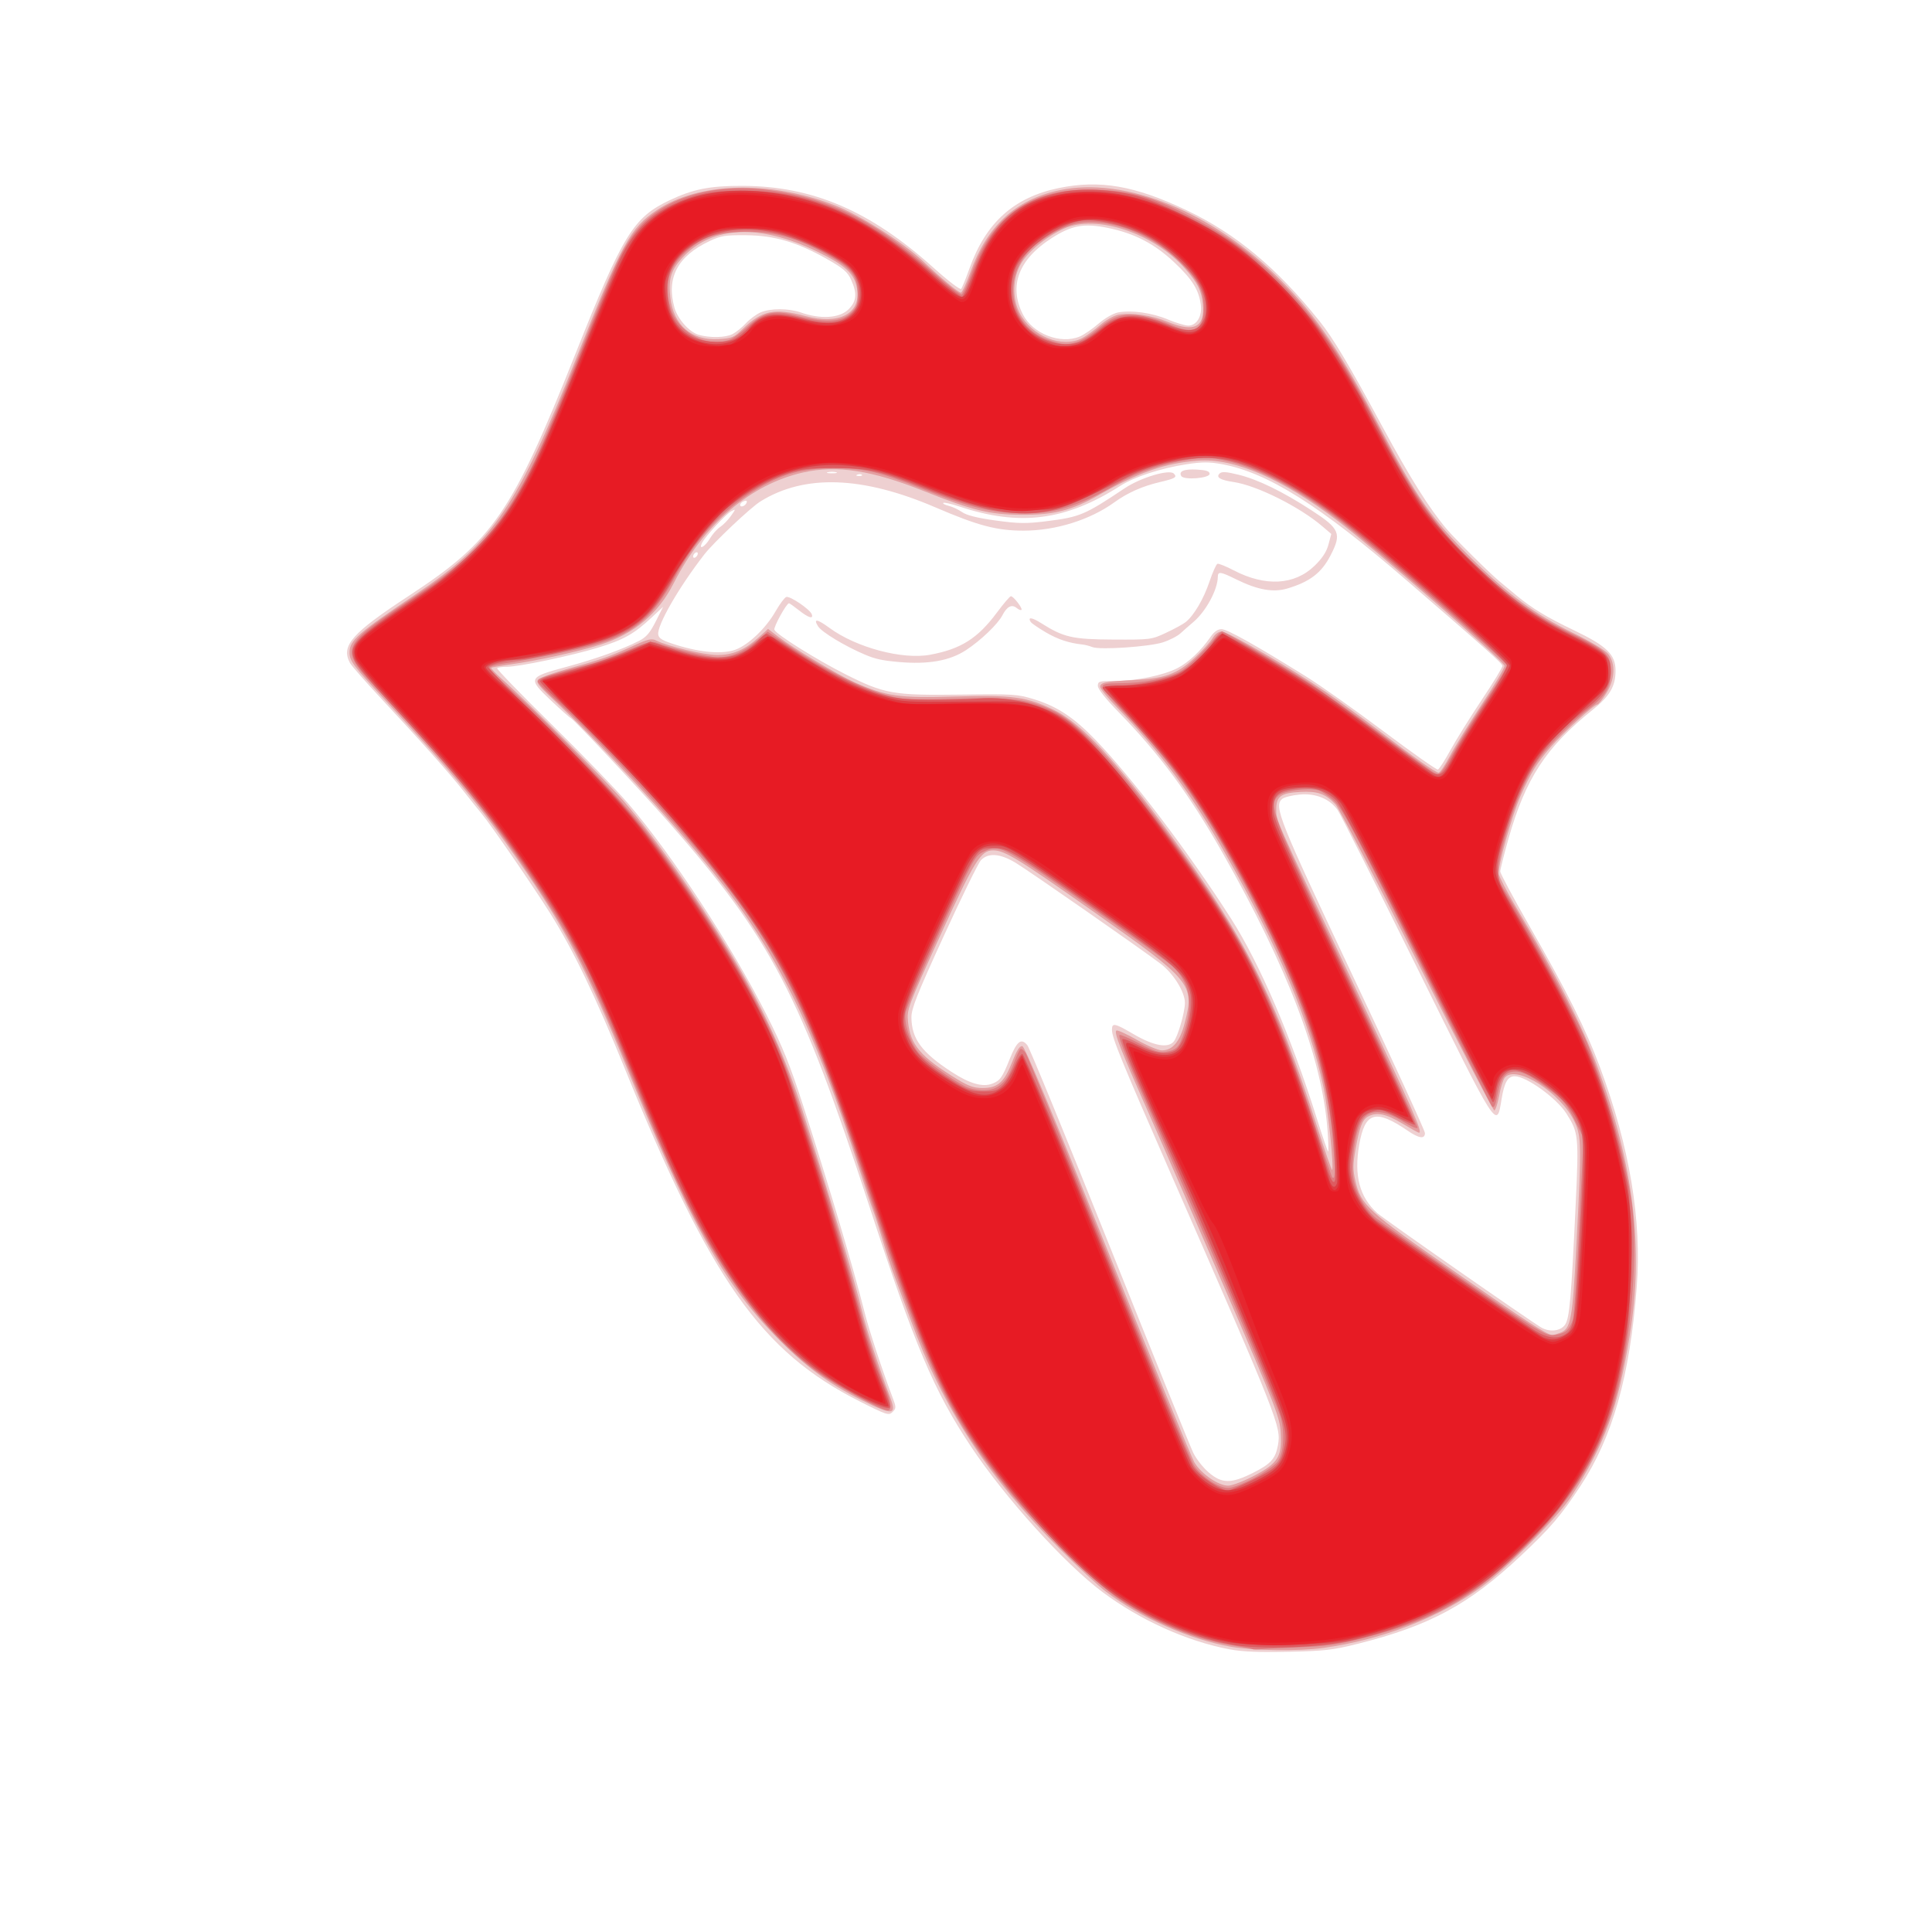 <?xml version="1.0" encoding="UTF-8" standalone="no"?>
<!-- Created with Inkscape (http://www.inkscape.org/) -->

<svg
   version="1.1"
   id="svg824"
   width="1094.667"
   height="1094.667"
   viewBox="0 0 1094.667 1094.667"
   sodipodi:docname="logo.svg"
   inkscape:version="1.1.1 (3bf5ae0d25, 2021-09-20)"
   xmlns:inkscape="http://www.inkscape.org/namespaces/inkscape"
   xmlns:sodipodi="http://sodipodi.sourceforge.net/DTD/sodipodi-0.dtd"
   xmlns="http://www.w3.org/2000/svg"
   xmlns:svg="http://www.w3.org/2000/svg">
  <defs
     id="defs828" />
  <sodipodi:namedview
     id="namedview826"
     pagecolor="#ffffff"
     bordercolor="#666666"
     borderopacity="1.0"
     inkscape:pageshadow="2"
     inkscape:pageopacity="0.0"
     inkscape:pagecheckerboard="0"
     showgrid="false"
     inkscape:zoom="0.52257857"
     inkscape:cx="9.5679392"
     inkscape:cy="655.40383"
     inkscape:window-width="1920"
     inkscape:window-height="1017"
     inkscape:window-x="1912"
     inkscape:window-y="-8"
     inkscape:window-maximized="1"
     inkscape:current-layer="g830" />
  <g
     inkscape:groupmode="layer"
     inkscape:label="Image"
     id="g830">
    <g
       id="g1030"
       transform="translate(26.036,-23.524)">
      <path
         style="fill:#eed0d1;stroke-width:1.333"
         d="M 670.558,958.017 C 646.392,953.434 620.06,941.559 598.667,925.596 577.173,909.559 543.33,872.098 523.915,842.854 503.033,811.4 492.412,786.265 466.645,707.333 427.221,586.562 411.121,555.74 352.784,489.362 337.108,471.526 299.07,431.044 297.405,430.424 c -0.628,-0.233 -5.727,-4.765 -11.331,-10.07 -13.257,-12.548 -12.999,-13.1 8.852,-18.991 16.514,-4.452 31.548,-9.837 41.185,-14.754 4.013,-2.047 6.168,-4.564 9.393,-10.967 l 4.185,-8.31 -6.58,6.139 c -9.993,9.324 -15.873,12.618 -30.442,17.056 -15.157,4.616 -44.718,10.805 -51.612,10.805 -2.536,0 -4.965,0.355 -5.399,0.789 -0.434,0.434 13.364,14.684 30.661,31.667 17.298,16.983 36.948,37.286 43.668,45.12 24.8,28.91 58.347,80.127 78.17,119.347 9.271,18.342 13.462,28.733 20.975,52 14.134,43.771 28.488,92.099 34.774,117.078 2.481,9.86 9.967,32.629 15.663,47.639 2.253,5.937 2.26,6.439 0.125,8.574 -2.135,2.135 -3.227,1.784 -18.646,-6.004 -55.908,-28.239 -84.473,-68.743 -133.202,-188.876 -16.453,-40.563 -29.045,-66.785 -41.937,-87.333 -9.759,-15.555 -33.707,-50.365 -39.098,-56.834 -1.91,-2.292 -6.473,-7.99 -10.14,-12.662 -7.86,-10.015 -24.281,-28.464 -46.735,-52.504 -8.904,-9.533 -16.881,-18.644 -17.727,-20.246 -5.153,-9.759 1.028,-16.75 33.796,-38.226 47.328,-31.018 58.09,-46.688 94.002,-136.862 27.033,-67.879 32.758,-77.216 53.361,-87.018 13.26,-6.308 22.887,-8.208 41.304,-8.152 39.799,0.123 72.417,14.131 108.412,46.561 7.927,7.141 14.88,12.45 15.451,11.796 0.571,-0.653 2.698,-5.841 4.725,-11.527 9.259,-25.969 25.2,-40.342 50.551,-45.578 23.311,-4.815 43.067,-1.397 72.367,12.519 28.091,13.342 51.214,32.62 75.5,62.946 7.67,9.577 16.606,24.587 35.706,59.974 15.512,28.74 26.535,46.297 36.269,57.766 4.763,5.613 24.287,24.947 29.913,29.623 2.809,2.334 7.206,5.981 9.773,8.103 8.738,7.226 17.058,12.262 32.372,19.596 18.654,8.934 23.628,13.755 23.628,22.902 0,8.884 -3.303,14.485 -13.201,22.385 -26.062,20.801 -37.859,38.886 -47.432,72.715 -2.585,9.136 -4.696,17.536 -4.691,18.667 0.005,1.13 7.224,14.655 16.04,30.055 22.13,38.655 32.469,59.349 40.599,81.264 16.721,45.07 23.613,86.456 20.683,124.198 -3.937,50.712 -13.626,84.932 -31.93,112.773 -10.966,16.68 -16.963,23.689 -33.827,39.537 -29.377,27.608 -51.454,39.521 -92.243,49.778 -14.049,3.533 -18.845,4.086 -39.333,4.537 -16.635,0.366 -26.235,-0.036 -33.442,-1.403 z m 13.446,-100.019 c 10.01,-5.041 12.638,-7.958 14.028,-15.57 1.913,-10.474 0.442,-14.205 -60.344,-153.094 -28.545,-65.221 -33.688,-77.786 -33.688,-82.303 0,-4.157 1.435,-3.867 12.323,2.492 11.126,6.498 19.201,8.03 22.567,4.281 2.345,-2.612 6.442,-16.646 6.442,-22.067 0,-6.161 -6.491,-16.613 -13.729,-22.109 -11.406,-8.66 -74.37,-52.509 -82.192,-57.24 -8.836,-5.344 -15.629,-5.822 -19.704,-1.387 -1.516,1.65 -10.999,21 -21.073,43 -15.088,32.949 -18.306,41.058 -18.261,46 0.11,12.063 5.788,19.792 22.614,30.786 10.21,6.671 17.641,8.842 23.126,6.757 4.519,-1.718 5.722,-3.41 9.951,-13.99 4.06,-10.158 6.532,-12.086 10.003,-7.8 1.276,1.575 22.274,52.825 46.662,113.889 24.388,61.064 45.727,113.807 47.42,117.208 1.692,3.401 5.609,8.351 8.704,11 7.437,6.366 12.741,6.397 25.15,0.148 z m 176.781,-83.992 c 2.484,-3.792 3.448,-14.832 5.968,-68.373 1.806,-38.378 1.604,-40.345 -5.268,-51.18 -5.508,-8.684 -22.734,-21.12 -29.255,-21.12 -3.967,0 -5.902,3.377 -7.493,13.074 -2.791,17.017 -1.917,18.38 -48.127,-75.115 -23.084,-46.706 -43.216,-86.668 -44.736,-88.803 -4.567,-6.414 -12.384,-9.6 -21.519,-8.772 -4.283,0.388 -8.728,1.488 -9.879,2.443 -4.914,4.078 -2,11.387 40.009,100.351 22.468,47.581 40.85,87.631 40.85,89 0,3.537 -3.311,3.087 -9.76,-1.324 -18.263,-12.492 -24.292,-10.702 -27.52,8.169 -2.962,17.314 0.225,29.365 10.161,38.432 3.525,3.217 87.226,61.595 93.119,64.948 4.82,2.742 11.047,1.942 13.452,-1.729 z M 726.142,663.978 c -3.092,-40.959 -22.334,-91.796 -59.543,-157.311 -18.908,-33.291 -35.654,-55.919 -59.349,-80.19 -6.906,-7.075 -11.25,-12.608 -11.25,-14.333 0,-2.599 0.725,-2.81 9.667,-2.811 12.123,-10e-4 27.387,-3.127 35.468,-7.263 6.315,-3.232 13.417,-9.951 18.747,-17.736 1.97,-2.877 4.05,-4.333 6.193,-4.333 3.188,0 19.405,9.078 47.926,26.827 8.067,5.02 27.867,19.031 44,31.136 16.133,12.105 29.933,21.818 30.667,21.584 0.733,-0.233 3.931,-5.177 7.105,-10.986 3.174,-5.809 11.124,-18.581 17.667,-28.383 6.542,-9.802 11.853,-18.502 11.801,-19.333 -0.091,-1.468 -8.049,-8.572 -54.444,-48.609 -49.153,-42.417 -78.619,-60.951 -104.463,-65.708 -7.194,-1.324 -11.2,-1.32 -19.956,0.02 -14.713,2.252 -29.602,7.103 -37.71,12.285 -30.839,19.711 -56.921,23.062 -91.068,11.699 -4.64,-1.544 -8.768,-2.475 -9.174,-2.068 -0.406,0.406 0.982,1.156 3.085,1.665 2.103,0.509 5.526,2.117 7.607,3.572 2.577,1.802 8.634,3.312 18.998,4.736 12.932,1.776 17.222,1.84 28.587,0.421 19.168,-2.392 21.812,-3.502 44.463,-18.659 9.085,-6.079 25.296,-10.939 27.878,-8.357 2.058,2.058 0.905,2.761 -7.906,4.828 -9.916,2.326 -18.309,6.055 -25.74,11.438 -13.771,9.976 -33.225,16.061 -51.396,16.076 -15.212,0.013 -25.853,-2.79 -50,-13.172 -41.423,-17.809 -74.214,-18.918 -99.218,-3.355 -5.607,3.49 -26.499,23.236 -31.765,30.023 -14.453,18.627 -26.849,40.178 -26.096,45.37 0.33,2.273 2.428,3.471 10.413,5.945 14.143,4.382 26.457,5.299 33.64,2.505 7.379,-2.87 16.999,-12.133 22.394,-21.562 2.353,-4.112 5.083,-7.786 6.067,-8.163 2,-0.767 13.352,6.877 14.446,9.727 1.148,2.991 -1.827,2.096 -7.214,-2.171 -2.778,-2.2 -5.324,-4 -5.659,-4 -1.415,0 -8.858,13.503 -8.276,15.013 1.01,2.618 23.862,16.939 40.109,25.135 22.223,11.211 27.151,12.087 65.225,11.597 30.304,-0.39 32.445,-0.253 41.935,2.691 12.947,4.017 22.343,10.22 34.475,22.76 21.015,21.722 52.927,63.776 76.999,101.471 16.3,25.526 34.11,67.064 48.735,113.667 3.164,10.083 5.998,18.333 6.297,18.333 0.299,0 0.135,-5.41 -0.364,-12.022 z M 483.333,398.62 c -9.486,-0.829 -13.366,-1.671 -19.333,-4.199 -11.289,-4.782 -24.483,-12.752 -26.526,-16.024 -2.854,-4.569 -0.523,-4.237 6.514,0.928 15.143,11.116 41.279,18.076 56.979,15.174 17.434,-3.223 26.93,-9.224 37.866,-23.93 3.777,-5.079 7.341,-9.235 7.92,-9.235 1.441,0 6.778,6.914 5.964,7.727 -0.359,0.359 -1.56,-0.1 -2.668,-1.019 -2.786,-2.312 -5.514,-0.943 -8.104,4.066 -2.605,5.038 -12.238,14.273 -20.611,19.761 -9.235,6.052 -21.354,8.206 -38,6.751 z M 592.911,390.165 c -1.601,-0.643 -4.111,-1.296 -5.578,-1.452 -7.737,-0.822 -13.971,-2.895 -20.872,-6.94 -4.219,-2.473 -8.059,-5.123 -8.533,-5.89 -1.8,-2.913 0.687,-2.616 5.958,0.711 12.791,8.075 17.721,9.196 40.91,9.305 21.162,0.099 21.582,0.045 29.983,-3.899 4.686,-2.2 9.632,-4.9 10.989,-6 4.708,-3.814 10.149,-13.052 13.435,-22.808 1.816,-5.393 3.875,-9.996 4.575,-10.229 0.7,-0.233 4.787,1.41 9.081,3.653 18.018,9.409 34.559,8.502 45.932,-2.518 4.388,-4.251 6.776,-7.907 7.885,-12.069 l 1.591,-5.97 -5.133,-4.387 c -12.903,-11.027 -37.009,-23.058 -50.149,-25.028 -7.665,-1.149 -10.179,-2.65 -8.033,-4.796 1.238,-1.238 3.623,-1.098 10.656,0.626 11.037,2.706 24.989,9.497 41.394,20.148 16.204,10.52 17.312,13.191 10.721,25.836 -5.065,9.717 -11.662,14.732 -24.356,18.513 -8.001,2.384 -16.883,0.791 -28.995,-5.199 -8.896,-4.4 -10.364,-4.603 -10.391,-1.44 -0.061,7.3 -6.745,19.64 -13.903,25.667 -2.178,1.833 -5.428,4.687 -7.223,6.342 -1.795,1.655 -6.322,3.974 -10.059,5.154 -7.957,2.511 -35.659,4.365 -39.885,2.669 z m 50.389,-96.885 c -1.699,-2.749 1.552,-4.105 8.842,-3.69 5.321,0.303 7.19,0.93 7.19,2.41 0,2.505 -14.558,3.667 -16.033,1.28 z m -273.967,43.896 c 0,-0.733 -0.6,-0.963 -1.333,-0.509 -0.733,0.453 -1.333,1.424 -1.333,2.157 0,0.733 0.6,0.963 1.333,0.509 0.733,-0.453 1.333,-1.424 1.333,-2.157 z m 6.779,-8.4 c 1.479,-2.507 4.101,-5.482 5.826,-6.613 1.725,-1.13 4.485,-3.949 6.133,-6.264 2.847,-3.998 2.861,-4.136 0.286,-2.758 -2.997,1.604 -14.426,13.915 -16.479,17.752 -2.444,4.566 1.435,2.626 4.234,-2.118 z m 20.916,-20.527 c 0.325,-0.974 -0.285,-1.272 -1.583,-0.774 -1.161,0.446 -2.111,1.396 -2.111,2.112 0,1.753 3.03,0.655 3.695,-1.338 z m 65.277,-15.721 c -0.443,-0.443 -1.593,-0.49 -2.556,-0.105 -1.064,0.426 -0.748,0.742 0.806,0.806 1.406,0.058 2.193,-0.257 1.75,-0.7 z m -14.639,-1.447 c -1.283,-0.335 -3.383,-0.335 -4.667,0 -1.283,0.335 -0.233,0.61 2.333,0.61 2.567,0 3.617,-0.274 2.333,-0.61 z m 138.067,-76.884 c 2.373,-0.992 7.161,-4.266 10.638,-7.276 3.641,-3.151 8.353,-5.853 11.108,-6.37 7.645,-1.434 19.194,0.19 28.148,3.959 4.56,1.919 9.796,3.49 11.634,3.49 4.752,0 7.934,-5.334 7.062,-11.839 -1.133,-8.449 -4.753,-14.264 -14.802,-23.782 -11.36,-10.759 -22.708,-16.656 -38.026,-19.76 -13.419,-2.719 -20.483,-1.397 -31.873,5.964 -18.574,12.005 -24.188,26.954 -16.14,42.97 5.558,11.06 21.284,17.225 32.251,12.643 z m -196.668,-1.411 c 1.98,-1.035 5.4,-3.808 7.6,-6.164 2.2,-2.356 5.931,-5.109 8.291,-6.119 5.527,-2.365 15.925,-2.347 22.686,0.038 11.319,3.994 22.062,3.292 27.126,-1.772 4.567,-4.567 4.942,-9.008 1.416,-16.769 -2.002,-4.407 -4.372,-6.438 -13.637,-11.692 -16.935,-9.603 -29.694,-13.361 -45.881,-13.515 -11.724,-0.111 -14.219,0.291 -20.667,3.327 -18.08,8.515 -24.584,20.786 -19.92,37.583 1.812,6.524 8.395,13.964 13.722,15.507 6.423,1.861 15.263,1.666 19.264,-0.424 z"
         id="path1044" />
      <path
         style="fill:#e39fa1;stroke-width:1.333"
         d="m 671.333,956.546 c -23.279,-4.105 -51.192,-16.404 -70.667,-31.137 -4.4,-3.329 -16.106,-14.158 -26.014,-24.064 -41.216,-41.212 -66.361,-79.798 -84.724,-130.012 -3.486,-9.533 -7.693,-20.933 -9.347,-25.333 -1.655,-4.4 -4.613,-13.4 -6.573,-20 -1.961,-6.6 -4.375,-14.1 -5.366,-16.667 -0.991,-2.567 -4.486,-13.067 -7.767,-23.333 -25.893,-81.02 -47.02,-123.879 -83.14,-168.667 -24.037,-29.804 -63.412,-72.284 -90.806,-97.966 -8.277,-7.759 -9.462,-9.405 -7.899,-10.968 1.011,-1.011 9.243,-3.89 18.293,-6.396 17.67,-4.894 22.36,-6.566 36.372,-12.967 7.479,-3.416 9.538,-3.867 12,-2.629 6.591,3.316 27.32,8.259 34.634,8.259 8.9,0 15.607,-2.873 23.633,-10.124 l 5.175,-4.675 6.054,4.621 c 8.429,6.434 33.809,21.588 42.861,25.591 18.111,8.009 25.277,9.035 56.615,8.105 33.066,-0.982 41.316,0.154 56.931,7.838 15.13,7.445 35.327,29.138 65.153,69.978 42.629,58.372 60.307,93.44 83.231,165.109 4.535,14.177 8.471,25.549 8.748,25.272 1.145,-1.145 -2.322,-34.645 -4.8,-46.381 -8.068,-38.21 -25.258,-79.219 -55.602,-132.648 -19.166,-33.747 -37.318,-58.31 -60.867,-82.364 -5.57,-5.69 -10.128,-11.228 -10.128,-12.308 0,-2.463 2.85,-3.047 18.667,-3.822 17.907,-0.878 24.927,-3.389 34.658,-12.397 4.428,-4.099 9.071,-9.18 10.317,-11.291 1.42,-2.403 3.378,-3.837 5.241,-3.837 3.385,0 40.125,21.369 59.117,34.383 6.967,4.774 19.867,14.167 28.667,20.874 21.357,16.276 33.365,24.743 35.097,24.743 0.784,0 3.706,-4.35 6.495,-9.667 2.789,-5.317 10.959,-18.552 18.155,-29.412 7.197,-10.86 12.898,-20.537 12.669,-21.505 -0.692,-2.926 -72.758,-65.61 -93.927,-81.698 -32.007,-24.326 -59.296,-36.129 -79.822,-34.524 -18.732,1.464 -33.096,6.439 -55.854,19.343 -15.727,8.918 -25.656,11.468 -44.146,11.339 -18.08,-0.127 -27.615,-2.452 -55.333,-13.494 -29.419,-11.72 -49.143,-14.768 -68.171,-10.535 -29.973,6.668 -56.496,29.352 -73.533,62.886 -8.756,17.234 -22.428,28.661 -41.524,34.704 -12.777,4.043 -35.927,9.14 -50.68,11.157 -5.817,0.795 -10.812,1.683 -11.101,1.972 -0.289,0.289 2.37,3.108 5.909,6.263 14.222,12.682 59.961,58.578 69.598,69.837 17.669,20.643 40.476,53.104 59.486,84.667 18.684,31.022 31.104,58.011 41.108,89.333 15.125,47.352 29.36,95.378 34.264,115.596 2.302,9.49 9.539,31.545 15.541,47.363 3.98,10.488 1.778,10.751 -15.993,1.91 -19.304,-9.603 -32.762,-19.656 -49.606,-37.057 -29.274,-30.241 -48.555,-65.156 -83.467,-151.146 -22.454,-55.305 -34.993,-79.256 -61.44,-117.353 -21.135,-30.445 -36.477,-48.932 -75.778,-91.314 -17.962,-19.369 -19.944,-22.031 -19.944,-26.784 0,-6.8 4.686,-10.908 38,-33.311 43.435,-29.21 57.213,-49.564 90.637,-133.905 25.564,-64.507 30.424,-73.406 45.598,-83.496 23.729,-15.78 63.327,-16.913 100.158,-2.868 14.324,5.463 39.009,21.042 50.542,31.898 10.303,9.698 20.072,17.799 21.464,17.799 0.68,0 3.116,-5.254 5.413,-11.676 9.339,-26.108 25.646,-41.1 50.409,-46.347 37.348,-7.913 87.163,12.407 125.7,51.276 20.158,20.332 33.695,40.391 55.389,82.08 20.952,40.262 29.614,52.687 52.521,75.333 20.732,20.497 35.751,31.543 56.993,41.921 10.34,5.051 18.653,10.022 20.333,12.158 4.318,5.489 3.865,14.453 -1.128,22.326 -2.184,3.444 -4.434,6.263 -5,6.266 -1.949,0.009 -19.24,15.771 -26.509,24.165 -7.756,8.957 -11.098,14.36 -16.82,27.198 -5.079,11.396 -13.272,40.657 -12.513,44.695 0.351,1.867 4.367,9.667 8.925,17.333 23.56,39.628 38.55,68.957 46.987,91.938 20.611,56.142 26.238,102.921 18.284,152 -6.742,41.603 -14.046,61.755 -33.101,91.333 -7.384,11.462 -35.786,40.149 -50.396,50.902 -24.004,17.667 -57.019,30.464 -90.316,35.008 -14.134,1.929 -39.248,1.593 -52.237,-0.697 z m 13.333,-96.925 c 13.504,-7.116 15.744,-10.753 14.956,-24.288 -0.506,-8.688 -2.624,-14.171 -30.647,-79.333 -16.557,-38.5 -36.352,-84.1 -43.99,-101.333 -16.149,-36.437 -19.999,-46.295 -18.455,-47.249 0.615,-0.38 5.833,1.995 11.595,5.279 5.762,3.284 12.108,5.97 14.101,5.97 6.198,0 10.282,-4.936 13.061,-15.784 5.541,-21.629 3.816,-23.73 -51.288,-62.489 -43.321,-30.471 -50.828,-35.061 -57.339,-35.061 -6.99,0 -10.626,5.875 -30.121,48.667 -18.272,40.107 -18.809,41.543 -18.108,48.396 1.347,13.174 7.153,19.969 27.858,32.604 6.391,3.9 9.568,5 14.439,5 8.529,0 12.218,-3.249 16.721,-14.726 2.62,-6.679 4.286,-9.269 5.782,-8.994 1.438,0.264 16.689,36.799 48.268,115.626 25.391,63.381 47.591,117.566 49.333,120.41 3.973,6.487 13.592,13.033 19.062,12.972 2.258,-0.025 8.905,-2.575 14.771,-5.667 z m 173.311,-80.946 c 6.075,-2.31 6.959,-7.172 9.231,-50.766 2.903,-55.701 2.831,-60.335 -1.069,-68.712 -7.702,-16.541 -33.219,-32.732 -39.555,-25.098 -0.958,1.154 -2.412,5.804 -3.231,10.333 -0.819,4.529 -2.059,8.235 -2.755,8.235 -0.696,0 -20.466,-38.214 -43.932,-84.919 -23.467,-46.706 -44.167,-86.513 -46,-88.46 -5.713,-6.068 -10.152,-7.617 -20.198,-7.049 -10.9,0.616 -13.484,2.56 -13.381,10.068 0.088,6.348 -1.945,1.767 44.045,99.265 34.074,72.237 39.137,83.762 36.794,83.762 -0.407,0 -4.719,-2.4 -9.582,-5.333 -8.945,-5.395 -14.342,-6.499 -19.163,-3.919 -3.333,1.784 -4.931,5.951 -7.203,18.777 -1.486,8.391 -1.502,11.494 -0.091,17.563 3.258,14.017 6.586,17.061 56.778,51.942 40.874,28.405 51.668,35.399 54.913,35.585 0.502,0.029 2.481,-0.544 4.398,-1.273 z M 587.066,215.138 c 2.347,-1.208 6.885,-4.493 10.085,-7.301 3.2,-2.808 7.909,-5.498 10.466,-5.978 7.386,-1.386 19.01,0.309 28.203,4.111 14.798,6.12 21.02,2.88 19.646,-10.231 -0.807,-7.7 -2.929,-11.92 -10.067,-20.021 -17.826,-20.23 -50.376,-30.957 -68.671,-22.632 -10,4.551 -20.196,12.867 -24.244,19.774 -4.79,8.173 -5.106,19.803 -0.764,28.081 6.919,13.19 23.984,20.044 35.347,14.197 z m -192.058,-5.39 c 10.746,-10.365 17.769,-11.784 35.278,-7.126 19.207,5.11 31.559,-1.401 29.282,-15.434 -1.386,-8.541 -6.459,-13.277 -22.653,-21.15 -32.486,-15.793 -59.359,-14.623 -76.138,3.316 -6.632,7.09 -8.243,12.365 -6.994,22.905 1.842,15.549 11.989,24.276 27.226,23.418 7.675,-0.433 8.794,-0.906 14,-5.928 z"
         id="path1042" />
      <path
         style="fill:#de7d81;stroke-width:1.333"
         d="m 683.695,957.917 c -0.26,-0.26 -4.948,-1.158 -10.417,-1.996 -21.567,-3.302 -44.18,-12.421 -65.093,-26.25 -13.671,-9.04 -46.65,-41.501 -63.333,-62.338 -34.329,-42.878 -46.367,-68.824 -80.724,-174 -35.492,-108.649 -52.107,-139.778 -109.046,-204.298 -22.934,-25.987 -49.294,-53.469 -63.659,-66.369 -6.942,-6.233 -12.651,-12.037 -12.688,-12.897 -0.07,-1.625 3.299,-2.949 16.266,-6.398 4.217,-1.121 10.873,-2.907 14.792,-3.968 3.919,-1.061 12.942,-4.424 20.052,-7.474 11.126,-4.772 13.43,-5.343 16.542,-4.093 7.605,3.054 29.183,8.153 34.281,8.1 7.709,-0.08 14.296,-2.821 21.727,-9.043 l 6.527,-5.465 14.951,9.876 c 18.797,12.416 39.005,22.431 52.795,26.164 9.977,2.701 12.479,2.828 38.704,1.962 31.973,-1.055 41.902,0.237 56.347,7.333 15.071,7.403 39.667,34.946 73.248,82.026 36.488,51.154 52.191,83.553 74.531,153.777 4.8,15.087 8.976,27.681 9.281,27.987 1.709,1.712 1.824,-2.717 0.503,-19.264 -3.901,-48.859 -22.133,-98.418 -61.547,-167.302 -17.817,-31.14 -33.664,-52.434 -57.846,-77.729 -6.172,-6.457 -11.222,-12.607 -11.222,-13.667 0,-1.513 2.221,-1.932 10.333,-1.951 12.097,-0.027 25.928,-2.696 33.201,-6.406 4.533,-2.312 13.841,-11.264 20.786,-19.989 1.276,-1.603 2.794,-2.915 3.374,-2.915 1.323,0 29.971,16.796 47.636,27.928 7.332,4.62 25.932,17.837 41.333,29.371 15.402,11.534 29.324,21.665 30.939,22.515 3.659,1.925 3.813,1.757 12.63,-13.811 3.737,-6.598 11.834,-19.471 17.993,-28.607 6.159,-9.135 11.028,-17.314 10.82,-18.175 -0.676,-2.794 -73.542,-66.027 -94.262,-81.8 -23.557,-17.933 -46.874,-30.238 -64.707,-34.148 -9.218,-2.022 -11.978,-2.11 -21.289,-0.685 -14.325,2.193 -29.048,7.038 -38.786,12.764 -24.722,14.537 -38.786,18.651 -60,17.555 -15.309,-0.791 -27.788,-4.105 -52.686,-13.99 -23.902,-9.489 -32.618,-11.487 -49.981,-11.455 -18.961,0.035 -31.371,3.901 -48.222,15.021 -16.762,11.061 -30.216,26.338 -41.845,47.515 -11.635,21.187 -22.124,30.34 -41.823,36.498 -11.288,3.528 -37.666,9.119 -55.442,11.75 -4.033,0.597 -7.333,1.696 -7.333,2.443 0,0.747 5.4,6.219 12,12.161 23.008,20.715 65.175,64.9 77.44,81.148 27.954,37.03 52.097,75.444 67.876,108 9.13,18.836 12.825,29.223 32.021,90 4.068,12.881 15.735,53.794 20.083,70.427 4.119,15.756 10.508,35.619 14.753,45.866 3.565,8.604 4.021,13.04 1.341,13.04 -3.541,0 -29.864,-14.412 -40.282,-22.055 C 414.954,784.757 395.546,761.869 376.691,730 363.73,708.094 351.525,681.813 332.461,634.764 308.524,575.686 298.943,556.697 274.964,520.802 250.482,484.154 234.509,464.543 190.377,416.955 c -25.379,-27.367 -26.109,-25.508 22.957,-58.425 30.775,-20.646 47.295,-39.949 63.903,-74.669 4.375,-9.147 15.424,-35.507 24.552,-58.579 19.998,-50.544 24.134,-59.658 31.593,-69.624 14.691,-19.626 43.864,-28.875 76.767,-24.338 34.696,4.784 60.713,17.874 92.846,46.713 7.881,7.073 15.003,12.635 15.827,12.36 0.825,-0.275 3.429,-5.903 5.787,-12.508 12.166,-34.073 36.096,-49.177 74.058,-46.744 19.553,1.253 31.216,5.029 55.229,17.878 17.272,9.242 30.448,19.187 45.466,34.317 21.083,21.24 34.234,40.831 57.281,85.331 18.836,36.369 31.967,54.856 53.319,75.068 19.144,18.121 34.478,29.139 52.705,37.87 21.513,10.305 24,12.6 24,22.155 0,9.066 -2.931,14.104 -12.352,21.229 -8.826,6.675 -21.226,19.042 -27.752,27.679 -7.166,9.484 -13.76,24.328 -19.195,43.211 -5.457,18.958 -5.774,24.373 -1.805,30.789 17.538,28.351 43.032,75.682 48.475,90 11.725,30.841 20.176,60.985 24.102,85.966 4.476,28.48 0.279,80.578 -9.239,114.701 -7.94,28.462 -23.222,54.296 -45.843,77.492 -31.915,32.727 -54.691,46.138 -96.392,56.758 -14.483,3.688 -21.387,4.706 -35.333,5.211 -9.533,0.345 -19.546,0.845 -22.249,1.112 -2.704,0.266 -5.129,0.271 -5.389,0.011 z m 0.889,-96.963 c 5.821,-3.092 11.77,-7.246 13.219,-9.232 3.513,-4.815 4.308,-15.838 1.807,-25.055 -2.105,-7.757 -48.989,-117.803 -71.291,-167.333 -14.866,-33.016 -21.083,-48.346 -20.033,-49.396 0.392,-0.392 5.424,1.768 11.182,4.8 8.279,4.36 11.407,5.361 14.953,4.786 6.401,-1.039 7.903,-2.759 10.908,-12.49 4.823,-15.616 2.643,-26.836 -6.981,-35.918 -2.391,-2.257 -18.748,-14.207 -36.348,-26.557 -61.199,-42.942 -61.388,-43.044 -71.052,-38.299 -4.669,2.293 -5.819,4.413 -24.084,44.408 -10.549,23.1 -19.482,44.202 -19.851,46.894 -0.813,5.942 2.353,15.816 7.044,21.966 3.293,4.317 17.969,15.026 26.876,19.61 2.347,1.208 6.951,2.196 10.231,2.196 8.121,0 13.21,-4.431 16.988,-14.792 1.596,-4.376 3.388,-8.258 3.982,-8.625 0.595,-0.368 1.963,0.701 3.042,2.374 1.078,1.673 22.171,53.705 46.872,115.626 24.701,61.921 46.495,114.979 48.431,117.906 4.308,6.515 13.95,12.859 19.448,12.798 2.24,-0.025 8.835,-2.575 14.656,-5.667 z m 176.415,-83.003 c 1.609,-1.127 3.495,-4.277 4.19,-7 0.696,-2.723 2.325,-26.96 3.62,-53.859 l 2.355,-48.907 -4.971,-10.057 c -3.974,-8.041 -6.496,-11.231 -12.582,-15.912 -11.327,-8.713 -16.486,-11.539 -21.071,-11.545 -5.484,-0.007 -8.229,3.327 -9.872,11.986 -1.4,7.382 -2.123,8.999 -3.434,7.687 -0.421,-0.421 -19.523,-38.471 -42.447,-84.556 -35.856,-72.078 -42.453,-84.484 -47.2,-88.756 -3.035,-2.731 -7.088,-5.36 -9.005,-5.841 -5.896,-1.48 -19.179,0.332 -22.151,3.021 -6.068,5.491 -4.486,9.623 38.804,101.362 22.21,47.067 40.168,86.185 39.907,86.928 -0.261,0.744 -3.737,-0.71 -7.725,-3.229 -12.128,-7.664 -20.518,-7.549 -24.506,0.334 -2.944,5.819 -5.334,21.239 -4.517,29.15 0.939,9.1 6.569,19.565 13.568,25.219 2.955,2.387 25.401,18.219 49.882,35.181 38.173,26.45 45.202,30.841 49.37,30.841 2.673,0 6.176,-0.922 7.785,-2.049 z M 584.067,217.337 c 2.603,-0.723 7.885,-4.005 11.738,-7.294 8.965,-7.652 15.387,-9.478 25.995,-7.391 4.369,0.859 11.225,3.014 15.237,4.789 13.435,5.942 18.963,3.174 18.963,-9.494 0,-9.767 -3.351,-16.077 -14.116,-26.581 -14.04,-13.698 -33.283,-22.049 -50.743,-22.02 -9.076,0.015 -18.603,3.916 -29.318,12.004 -21.47,16.207 -17.206,47.593 7.51,55.267 7.407,2.3 8.798,2.368 14.734,0.719 z m -196.551,-1.406 c 2.029,-0.771 6.497,-4.029 9.929,-7.24 8.633,-8.075 15.016,-9.67 26.493,-6.622 17.483,4.644 26.779,4.183 32.579,-1.617 2.849,-2.849 3.482,-4.724 3.478,-10.301 -0.007,-9.437 -3.293,-14.181 -14.242,-20.562 -19.992,-11.651 -34.427,-15.617 -53.377,-14.665 -13.646,0.685 -21.186,3.539 -29.747,11.259 -9.99,9.007 -12.609,18.664 -8.665,31.945 4.146,13.961 20.64,22.712 33.552,17.803 z"
         id="path1040" />
      <path
         style="fill:#dd5b60;stroke-width:1.333"
         d="M 671.463,955.28 C 647.576,950.765 621.859,939.483 602.158,924.876 579.663,908.197 546.371,871.367 526.038,840.667 506.075,810.525 495.667,785.769 468.054,702.745 438.616,614.233 426.002,584.422 403.424,550 379.156,513.003 330.354,457.144 289.667,419.793 c -5.317,-4.881 -9.667,-9.508 -9.667,-10.282 0,-0.774 2.55,-2.076 5.667,-2.892 18.611,-4.876 34.877,-10.113 45.104,-14.522 l 11.676,-5.034 9.667,3.242 c 26.752,8.972 40.463,7.855 51.808,-4.222 1.765,-1.879 3.754,-3.417 4.419,-3.417 0.665,0 7.011,3.844 14.101,8.542 17.716,11.738 36.187,21.261 48.892,25.206 8.866,2.753 13.705,3.353 28.667,3.553 9.9,0.133 22.8,-0.167 28.667,-0.668 18.219,-1.553 39.983,4.323 52,14.039 22.113,17.879 73.997,85.721 96.357,125.994 16.842,30.334 34.723,76.459 48.975,126.333 2.34,8.188 4.668,10.114 4.668,3.86 0,-22.192 -4.859,-52.828 -12.191,-76.86 -13.6,-44.577 -51.624,-117.799 -80.17,-154.384 -7.496,-9.607 -31.042,-36.271 -35.972,-40.736 -2.017,-1.826 -3.667,-3.822 -3.667,-4.434 0,-0.612 3.925,-1.113 8.723,-1.113 10.763,0 27.4,-3.328 34.343,-6.87 6.476,-3.304 16.021,-12.004 19.7,-17.958 1.531,-2.478 3.823,-4.505 5.093,-4.505 2.449,0 40.455,22.299 56.767,33.306 5.333,3.599 21.024,15.054 34.868,25.457 13.845,10.403 26.504,19.525 28.133,20.271 3.967,1.819 5.988,-0.013 10.936,-9.916 2.185,-4.373 10.05,-17.175 17.476,-28.447 7.818,-11.867 13.318,-21.54 13.065,-22.977 -0.651,-3.692 -69.813,-64.151 -95.104,-83.138 -23.543,-17.674 -46.794,-29.76 -63.966,-33.251 -15.058,-3.061 -39.473,1.251 -56.184,9.924 -24.15,12.533 -34.522,17.058 -43.467,18.964 -18.63,3.97 -37.36,0.594 -71.716,-12.925 -24.652,-9.701 -31.338,-11.182 -50.667,-11.228 -13.595,-0.032 -18.387,0.505 -26,2.918 -10.625,3.367 -22.835,10.26 -33.806,19.088 -8.841,7.113 -23.582,25.894 -31.182,39.729 -11.741,21.37 -21.428,29.953 -41.011,36.336 -12.794,4.17 -41.434,10.557 -47.336,10.557 -5.475,0 -16.664,2.821 -16.664,4.202 0,0.723 14.802,15.823 32.894,33.556 38.529,37.765 51.884,52.955 72.544,82.509 34.991,50.055 55.387,87.705 67.304,124.237 15.05,46.138 27.677,88.369 37.919,126.829 4.175,15.677 7.73,26.559 12.98,39.731 2.572,6.452 4.289,12.117 3.817,12.589 -2.417,2.417 -26.861,-10.185 -42.791,-22.061 -30.908,-23.042 -57.126,-60.388 -82.785,-117.925 -3.352,-7.517 -11.781,-27.768 -18.731,-45.001 -6.95,-17.233 -13.592,-33.414 -14.76,-35.958 -1.169,-2.543 -4.647,-10.435 -7.729,-17.536 -3.082,-7.101 -7.492,-15.979 -9.799,-19.729 -2.307,-3.75 -4.195,-7.059 -4.195,-7.354 0,-1.451 -13.575,-23.28 -23.688,-38.09 -21.995,-32.212 -39.846,-53.865 -79.919,-96.943 -9.01,-9.685 -17.395,-19.735 -18.634,-22.333 -4.382,-9.188 -0.493,-12.943 44.241,-42.721 4.4,-2.929 14.146,-11.267 21.658,-18.528 23.515,-22.733 33.665,-41.223 62.348,-113.582 9.279,-23.408 19.271,-47.479 22.206,-53.491 7.107,-14.562 16.159,-23.904 29.151,-30.086 13,-6.185 22.832,-8.183 39.97,-8.126 38.819,0.131 70.941,14.175 107.772,47.118 8.308,7.431 15.808,13.278 16.667,12.994 0.859,-0.284 3.661,-6.23 6.228,-13.213 10.168,-27.666 24.001,-40.488 49.562,-45.94 12.149,-2.591 29.606,-1.704 43.771,2.224 14.284,3.962 42.748,18.207 55.962,28.009 13.975,10.365 33.994,30.391 45.036,45.05 10.212,13.557 21.69,32.813 36.302,60.902 19.836,38.13 29.404,51.435 53.945,75.012 20.716,19.902 34.165,29.637 54.945,39.771 19.008,9.269 21.81,11.918 21.81,20.616 0,6.982 -3.948,13.112 -13.201,20.498 -25.601,20.432 -36.054,36.131 -46.235,69.437 -7.116,23.278 -6.983,24.99 3.313,42.667 41.908,71.945 52.476,97.194 65.013,155.333 3.841,17.81 3.496,67.56 -0.641,92.667 -6.815,41.354 -15.472,63.356 -35.791,90.963 -8.581,11.658 -30.026,33.471 -41.501,42.213 -21.389,16.294 -47.122,27.972 -76.956,34.926 -18.845,4.393 -52.741,5.623 -69.204,2.511 z m 11.274,-92.713 c 14.341,-6.919 16.782,-9.272 18.753,-18.08 2.732,-12.21 2.806,-12.012 -49.557,-134.486 -5.016,-11.733 -13.699,-31.233 -19.294,-43.333 -14.089,-30.467 -23.673,-53.411 -22.713,-54.371 0.444,-0.444 4.658,1.168 9.365,3.582 8.783,4.505 15.642,5.501 20.387,2.961 5.683,-3.042 11.175,-24.509 8.529,-33.34 -3.186,-10.633 -8.774,-15.595 -50.874,-45.174 -49.134,-34.521 -52.084,-36.305 -60,-36.282 -10.536,0.03 -9.208,-2.032 -34.747,53.958 -18.791,41.197 -19.206,43.066 -12.486,56.207 4.148,8.11 10.153,13.539 25.221,22.801 6.723,4.132 9.2,4.917 15.633,4.951 6.561,0.035 8.157,-0.47 11.256,-3.567 1.986,-1.985 4.888,-6.785 6.449,-10.667 1.56,-3.882 3.61,-7.058 4.554,-7.058 1.031,0 19.953,45.586 47.392,114.178 25.121,62.798 47.415,116.768 49.541,119.934 3.585,5.339 15.356,13.222 19.742,13.222 0.872,0 6.653,-2.445 12.848,-5.434 z M 860.074,779.961 c 5.894,-3.155 6.513,-7.069 9.206,-58.277 2.771,-52.694 2.583,-56.432 -3.342,-66.565 -6.984,-11.944 -28.533,-27.096 -35.904,-25.246 -4.255,1.068 -7.41,5.895 -8.329,12.743 -0.397,2.961 -1.242,5.384 -1.878,5.384 -0.636,0 -19.996,-37.65 -43.022,-83.667 -26.303,-52.565 -43.28,-85.003 -45.669,-87.263 -6.193,-5.857 -12.487,-7.834 -21.829,-6.858 -11.131,1.163 -14,3.666 -13.881,12.105 0.081,5.725 5.187,17.355 40.48,92.192 22.213,47.103 40.124,85.904 39.802,86.226 -0.322,0.322 -4.813,-1.583 -9.979,-4.234 -8.749,-4.489 -9.729,-4.709 -14.275,-3.209 -6.434,2.123 -8.13,5.096 -10.865,19.044 -1.898,9.678 -2.027,12.979 -0.756,19.333 1.668,8.337 8.344,19.33 14.479,23.842 7.801,5.736 83.811,58.38 89.524,62.004 6.248,3.962 11.831,4.803 16.237,2.444 z M 587.067,216.864 c 2.373,-0.992 7.16,-4.266 10.638,-7.276 9.707,-8.401 20.424,-9.079 37.01,-2.339 11.043,4.487 16.269,4.462 19.854,-0.096 3.7,-4.704 3.556,-12.735 -0.379,-21.154 -4.253,-9.097 -19.282,-23.027 -31.364,-29.072 -11.541,-5.774 -27.505,-9.563 -35.608,-8.453 -8.852,1.213 -21.515,8.274 -29.931,16.69 -6.092,6.092 -7.861,8.885 -9.223,14.566 -2.253,9.393 -0.863,17.449 4.345,25.183 7.667,11.384 23.196,16.738 34.658,11.949 z m -196.668,-1.411 c 1.98,-1.035 5.4,-3.808 7.6,-6.164 7.908,-8.468 14.559,-9.556 31.521,-5.16 12.814,3.321 20.556,2.651 26.427,-2.29 7.12,-5.991 6.725,-18.802 -0.811,-26.338 -5.069,-5.069 -20.769,-13.403 -32.924,-17.477 -21.343,-7.153 -40.23,-5.744 -55.279,4.124 -9.847,6.458 -14.937,14.792 -14.927,24.447 0.015,14.452 4.927,23.534 15.271,28.233 6.453,2.931 18.105,3.246 23.121,0.625 z"
         id="path1038" />
      <path
         style="fill:#dd3c42;stroke-width:1.333"
         d="M 670,953.968 C 647.138,949.755 622.45,938.841 602.667,924.203 580.634,907.9 546.165,869.723 526.038,839.333 506.588,809.963 496.975,787.017 469.343,704 449.095,643.165 434.825,605.589 423.038,582.063 402.947,541.964 363.817,492.988 305.543,435.005 c -15.479,-15.402 -25.074,-25.893 -24,-26.242 0.984,-0.32 9.465,-2.737 18.847,-5.372 9.381,-2.635 22.532,-7.152 29.224,-10.037 l 12.167,-5.246 13.443,4.024 c 18.362,5.496 29.145,6.343 36.928,2.9 3.291,-1.456 8.132,-4.533 10.758,-6.839 5.271,-4.628 7.183,-5.072 10.318,-2.395 3.952,3.374 30.084,19.176 39.721,24.019 5.289,2.658 14.865,6.354 21.281,8.213 11.292,3.272 12.735,3.369 45.051,3.028 31.687,-0.335 33.842,-0.199 42.357,2.673 19.168,6.464 38.228,25.435 71.94,71.603 38.642,52.919 51.485,75.744 69.773,124 6.409,16.912 19.45,56.746 23.244,71 1.537,5.776 3.542,7.266 4.925,3.661 0.423,-1.103 0.108,-10.597 -0.701,-21.097 -3.789,-49.189 -21.365,-97.824 -59.825,-165.545 -19.051,-33.545 -32.355,-51.761 -58.555,-80.175 -6.841,-7.419 -12.438,-13.869 -12.438,-14.333 0,-0.464 4.65,-0.853 10.333,-0.864 11.594,-0.022 24.532,-2.667 32.212,-6.585 2.821,-1.439 9.367,-7.216 14.547,-12.837 l 9.418,-10.221 23.078,13.685 c 27.29,16.182 39.807,24.67 70.381,47.725 12.533,9.451 24.247,17.965 26.031,18.92 4.36,2.333 6.084,0.772 12.355,-11.182 2.736,-5.216 10.826,-18.313 17.977,-29.104 7.151,-10.791 13.002,-20.521 13.002,-21.623 0,-2.046 -21.41,-21.57 -59.156,-53.945 -27.971,-23.991 -43.761,-35.923 -61.437,-46.428 -26.614,-15.816 -43.54,-20.671 -61.877,-17.746 -13.966,2.227 -32.893,8.444 -40.613,13.34 -8.908,5.649 -20.249,11.197 -28.916,14.145 -5.694,1.937 -11.06,2.477 -24,2.414 -18.817,-0.09 -27.795,-2.253 -56,-13.489 -20.528,-8.178 -31.647,-11.06 -46,-11.924 -27.013,-1.626 -52.505,9.443 -73.546,31.936 -7.418,7.93 -11.51,13.743 -30.226,42.94 -10.93,17.051 -23.997,23.732 -61.562,31.475 -10.267,2.116 -20.467,3.854 -22.667,3.861 -6.044,0.019 -14,2.572 -14,4.491 0,0.935 4.95,5.952 11,11.147 21.755,18.683 65.115,64.15 79.179,83.027 17.76,23.837 31.222,43.56 44.141,64.667 20.892,34.132 31.756,56.77 39.649,82.618 2.472,8.093 7.782,25.215 11.802,38.049 8.67,27.684 19.495,64.852 25.627,88 4.402,16.614 8.433,29.011 13.781,42.383 1.551,3.877 2.82,7.618 2.82,8.314 0,1.779 -12.315,-3.253 -23.041,-9.415 -14.059,-8.076 -27.268,-18.603 -40.371,-32.173 -27.788,-28.779 -48.493,-66.314 -81.46,-147.677 -23.651,-58.37 -35.321,-80.941 -60.851,-117.688 -22.657,-32.611 -37.024,-49.942 -78.561,-94.768 -9.356,-10.097 -17.406,-19.931 -17.888,-21.854 -2.07,-8.249 0.694,-10.952 34.172,-33.418 34.396,-23.082 52.117,-43.346 69.195,-79.125 4.352,-9.118 15.194,-34.809 24.093,-57.09 21.393,-53.564 27.467,-66.106 36.358,-75.08 18,-18.17 47.88,-24.433 82.131,-17.216 28.745,6.057 51.834,18.775 79.998,44.065 10.53,9.456 15.936,13.441 17.841,13.154 2.136,-0.322 3.648,-3.049 6.924,-12.493 5.077,-14.633 10.819,-23.887 19.934,-32.124 8.026,-7.253 14.857,-10.561 27.223,-13.181 25.394,-5.382 52.605,0.571 84.729,18.536 20.948,11.715 43.62,31.893 59.472,52.93 6.545,8.686 29.435,45.405 29.435,47.219 0,2.138 27.251,50.395 33.12,58.65 9.772,13.746 37.43,41.643 53.465,53.929 7.993,6.124 19.058,12.807 30.328,18.315 9.759,4.77 18.646,9.962 19.749,11.537 1.181,1.686 2.006,5.808 2.006,10.021 0,7 -0.166,7.309 -7.543,14.037 -4.148,3.784 -13.379,12.637 -20.512,19.675 -11.511,11.357 -13.737,14.356 -19.79,26.667 -7.175,14.593 -16.155,43.319 -16.155,51.682 0,3.825 3.025,10.157 13.482,28.227 34.816,60.157 47.26,89.515 57.723,136.182 5.514,24.592 6.54,35.523 5.734,61.085 -1.043,33.068 -7.756,69.889 -16.958,93.022 -4.645,11.677 -15.558,30.632 -24.426,42.428 -8.09,10.76 -29.897,31.705 -43.553,41.83 -19.962,14.801 -46.335,26.138 -76.19,32.751 -14.066,3.116 -53.18,3.872 -67.146,1.298 z m 15.222,-91.245 c 12.063,-6.065 15.222,-9.457 17.448,-18.738 2.259,-9.416 0.582,-15.402 -14.006,-49.985 -6.805,-16.133 -16.593,-39.533 -21.75,-52 -11.81,-28.547 -21.888,-51.53 -31.575,-72 -11.139,-23.54 -23.339,-52.047 -23.339,-54.534 0,-1.799 1.363,-1.483 7.962,1.848 12.549,6.335 21.744,5.02 25.135,-3.594 4.207,-10.688 5.754,-20.727 4.197,-27.221 -2.747,-11.449 -8.118,-16.535 -44.258,-41.906 -60.536,-42.498 -59.613,-41.926 -67.725,-41.926 -8.106,0 -11.846,3.349 -17.613,15.77 -36.45,78.512 -36.826,79.584 -32.338,92.304 3.16,8.957 8.022,14.236 20.901,22.692 15.703,10.311 22.973,12.41 30.142,8.703 5.196,-2.687 8.078,-6.3 10.85,-13.604 1.343,-3.537 3.041,-6.631 3.775,-6.875 0.734,-0.245 21.855,50.974 46.936,113.82 25.081,62.845 47.125,116.566 48.986,119.379 1.862,2.813 6.112,6.921 9.446,9.129 8.397,5.562 13.754,5.31 26.826,-1.263 z m 175.71,-82.667 c 2.914,-1.777 4.687,-4.205 5.597,-7.662 1.384,-5.261 5.481,-77.137 5.458,-95.754 -0.021,-17.324 -6.556,-28.217 -24.477,-40.803 -7.51,-5.274 -10.318,-6.504 -14.846,-6.504 -6.734,0 -9.334,2.442 -11.135,10.457 -0.711,3.163 -1.638,6.096 -2.06,6.519 -0.422,0.422 -19.134,-36.247 -41.581,-81.488 -22.447,-45.241 -42.28,-84 -44.073,-86.131 -6.536,-7.767 -11.43,-9.686 -23.327,-9.146 -12.936,0.587 -15.82,2.914 -15.82,12.761 0,7.137 -1.047,4.757 45.204,102.751 19.138,40.547 34.796,74.003 34.796,74.347 0,0.343 -3.384,-1.182 -7.521,-3.389 -7.715,-4.117 -14.674,-5.073 -19.219,-2.641 -3.806,2.037 -6.149,7.494 -8.47,19.733 -1.635,8.62 -1.774,12.451 -0.648,17.928 1.992,9.688 8.64,20.227 16.525,26.197 12.252,9.276 90.152,62.91 93.096,64.096 4.61,1.858 7.923,1.521 12.503,-1.271 z M 584.371,218.586 c 2.771,-0.769 8.398,-4.136 12.504,-7.481 4.107,-3.345 9.494,-6.641 11.973,-7.326 5.685,-1.57 16.01,0.255 27.226,4.813 10.53,4.279 14.615,4.308 18.536,0.134 4.152,-4.42 4.162,-15.347 0.02,-23.465 -7.025,-13.77 -24.976,-27.871 -43.248,-33.973 -19.997,-6.678 -36.255,-3.314 -52.451,10.854 -8.694,7.605 -12.273,15 -12.235,25.277 0.056,15.144 8.943,26.765 23.962,31.333 4.797,1.459 7.995,1.42 13.713,-0.168 z m -193.74,-2.568 c 2.856,-1.457 5.988,-3.707 6.96,-5 6.581,-8.753 14.256,-10.637 28.494,-6.996 14.087,3.603 22.948,3.478 28.717,-0.404 9.009,-6.062 9.488,-18.639 1.074,-28.221 -4.865,-5.541 -27.606,-17.033 -39.77,-20.097 -12.104,-3.049 -29.786,-2.837 -38.467,0.462 -11.077,4.209 -19.664,11.327 -23.757,19.694 -3.119,6.374 -3.476,8.358 -2.752,15.285 1.011,9.676 4.717,17.331 10.524,21.737 8.368,6.35 20.553,7.839 28.977,3.541 z"
         id="path1036" />
      <path
         style="fill:#e6272f;stroke-width:1.333"
         d="m 672.667,953.923 c -24.268,-4.568 -49.654,-15.807 -70,-30.991 C 580.751,906.578 546.2,868.404 526.624,838.917 507.293,809.8 498.087,787.817 470.576,705.081 440.234,613.827 423.893,575.888 400.502,542.386 379.593,512.438 346.167,474.131 306.285,434.41 l -25.049,-24.947 5.715,-1.469 c 16.815,-4.321 31.079,-8.85 42.566,-13.516 l 12.85,-5.22 14.483,4.194 c 23.901,6.922 34.953,5.664 47.569,-5.413 l 4.494,-3.945 14.883,9.831 c 18.756,12.389 36.155,20.988 51.537,25.473 11.835,3.451 12.394,3.487 40.667,2.618 39.015,-1.198 49.25,1.018 66,14.288 17.612,13.954 61.706,70.817 86.194,111.155 19.776,32.576 37.555,75.589 53.132,128.542 6.256,21.265 8.119,24.774 10.648,20.048 2.262,-4.226 -0.508,-36.717 -4.777,-56.048 -7.155,-32.395 -16.434,-57.314 -35.501,-95.333 -27.594,-55.025 -49.182,-87.235 -80.871,-120.667 -5.213,-5.5 -9.482,-10.15 -9.485,-10.333 -0.004,-0.183 3.619,-0.333 8.05,-0.333 9.977,0 26.858,-3.392 33.341,-6.699 2.675,-1.365 9.13,-7.05 14.345,-12.634 8.78,-9.401 9.708,-10.036 12.537,-8.567 5.16,2.678 38.544,22.686 47.722,28.601 4.767,3.072 21.567,15.281 37.333,27.131 15.767,11.85 30.015,21.901 31.664,22.334 4.869,1.281 6.497,-0.145 11.882,-10.412 2.814,-5.365 10.86,-18.454 17.88,-29.087 7.02,-10.633 13.199,-20.071 13.731,-20.972 0.532,-0.902 0.362,-2.77 -0.378,-4.151 -3.126,-5.841 -80.612,-72.319 -101.378,-86.975 -35.747,-25.23 -56.538,-32.745 -81.729,-29.539 -14.904,1.897 -30.031,6.812 -40.548,13.175 -17.908,10.835 -30.948,15.626 -46.775,17.186 -15.202,1.498 -26.174,-1.336 -75.01,-19.371 -13.464,-4.972 -33.693,-8.282 -43.962,-7.192 -35.869,3.806 -65.244,26.199 -87.73,66.879 -13.891,25.129 -29.965,33.793 -76.313,41.134 -21.433,3.394 -27.258,4.913 -27.698,7.218 -0.23,1.209 4.164,5.971 10.653,11.543 17.189,14.761 64.756,63.67 75.601,77.732 26.703,34.626 54.733,78.582 70.817,111.051 11.11,22.428 22.671,56.487 43.093,126.949 4.038,13.933 8.612,30.433 10.164,36.667 3.409,13.696 9.879,33.839 14.281,44.458 1.776,4.285 3.04,8.359 2.809,9.052 -0.231,0.693 -6.171,-1.667 -13.2,-5.246 C 412.091,787.923 380.368,744.967 340.718,648.667 308.678,570.849 301.78,556.857 277.672,520.778 c -23.903,-35.773 -40.911,-56.715 -82.239,-101.264 -10.015,-10.796 -18.791,-21.158 -19.502,-23.028 -2.755,-7.247 0.982,-10.84 34.735,-33.393 13.945,-9.318 23.079,-16.659 32.773,-26.339 22.999,-22.966 32.443,-40.204 60.317,-110.087 21.519,-53.95 24.993,-61.491 32.622,-70.807 10.71,-13.078 24.539,-19.709 47.151,-22.609 21.014,-2.695 51.691,3.564 74.752,15.252 12.617,6.394 25.181,15.584 42.932,31.403 10.591,9.438 16.052,13.437 17.97,13.16 2.181,-0.315 3.774,-3.223 7.634,-13.937 9.041,-25.094 20.973,-37.229 43.222,-43.956 12.533,-3.789 34.016,-3.181 49.293,1.397 26.7,8 54.87,24.845 75.779,45.317 22.306,21.839 34.656,40.127 59.681,88.379 18.248,35.185 31.142,53.132 53.595,74.597 20.074,19.191 35.582,30.453 54.279,39.419 19.242,9.227 20.989,10.53 22.106,16.483 1.327,7.073 -1.598,13.343 -9.141,19.592 -22.727,18.83 -34.539,33.197 -42.312,51.463 -4.831,11.352 -13.321,40.25 -13.321,45.341 0,4.207 0.845,5.875 17.305,34.175 31.767,54.617 43.584,82.873 53.901,128.886 5.478,24.432 6.503,35.357 5.785,61.652 -1.118,40.953 -8.502,77.12 -20.985,102.795 -9.94,20.445 -19.093,33.143 -36.639,50.829 -31.559,31.812 -57.14,46.09 -100.139,55.891 -20.002,4.559 -49.786,5.694 -66.562,2.536 z m 13.531,-90.502 c 12.986,-6.505 15.251,-9.115 17.606,-20.298 1.938,-9.203 0.092,-15.944 -12.689,-46.346 -5.575,-13.261 -14.286,-34.611 -19.357,-47.445 -9.064,-22.94 -12.522,-30.739 -33.108,-74.667 -14.273,-30.458 -25.838,-57.256 -25.05,-58.045 0.363,-0.363 4.111,0.919 8.328,2.85 9.379,4.294 17.165,3.85 21.531,-1.226 4.043,-4.7 8.708,-24.258 7.288,-30.555 -1.345,-5.964 -6.662,-15.293 -10.954,-19.219 -2.877,-2.632 -46.248,-33.365 -75.414,-53.438 -14.152,-9.74 -22.044,-13.633 -27.713,-13.667 -6.388,-0.039 -12.009,4.317 -15.727,12.189 -24.757,52.409 -36.013,78.431 -36.596,84.604 -0.949,10.048 5.279,22.602 14.997,30.227 10.349,8.121 21.114,14.365 27.076,15.705 10.55,2.37 19.851,-3.521 23.658,-14.985 1.18,-3.554 2.641,-6.156 3.246,-5.782 0.605,0.374 21.03,50.628 45.391,111.677 24.36,61.049 46.061,114.15 48.224,118.003 3.524,6.277 11.097,13.093 17.064,15.358 5.128,1.947 11.1,0.617 22.198,-4.942 z m 173.09,-81.317 c 8.393,-3.507 8.839,-5.704 11.657,-57.427 1.399,-25.673 2.261,-49.742 1.915,-53.486 -1.402,-15.214 -14.486,-31.737 -32.46,-40.994 -9.402,-4.842 -17.933,-0.93 -19.812,9.086 -0.507,2.703 -1.4,4.42 -1.983,3.816 -0.584,-0.605 -18.876,-36.8 -40.649,-80.433 -21.773,-43.633 -40.812,-81.055 -42.309,-83.159 -4.697,-6.603 -13.901,-11.509 -21.575,-11.501 -15.635,0.017 -21.536,4.563 -20.46,15.763 0.674,7.014 -0.239,4.978 46.938,104.728 17.297,36.574 31.45,67.034 31.45,67.689 0,0.655 -2.98,-0.32 -6.622,-2.165 -3.642,-1.846 -8.172,-3.356 -10.066,-3.356 -4.477,0 -10.865,3.341 -12.605,6.592 -2.037,3.806 -5.373,20.746 -5.373,27.283 0,11.514 6.109,24.09 15.455,31.812 7.824,6.465 91.157,63.754 95.449,65.618 5.562,2.416 5.587,2.416 11.051,0.133 z M 387.724,218.685 c 0.948,-0.011 4.548,-2.639 8,-5.843 11.699,-10.857 17.005,-12.067 32.943,-7.509 11.559,3.306 17.092,3.323 24.245,0.075 7.279,-3.305 10.27,-8.915 9.428,-17.682 -0.886,-9.22 -5.908,-14.802 -20.223,-22.478 -18.377,-9.853 -28.064,-12.53 -45.449,-12.558 -13.15,-0.021 -15.455,0.346 -22.291,3.55 -17.809,8.347 -26.942,22.6 -23.818,37.169 2.109,9.832 6.162,16.814 12.006,20.682 5.232,3.462 15.861,6.089 20.769,5.132 1.467,-0.286 3.442,-0.528 4.39,-0.538 z m 200.676,-0.88 c 2.347,-1.208 6.885,-4.493 10.085,-7.301 9.387,-8.238 18.536,-8.479 38.207,-1.007 9.953,3.781 11.289,3.992 14.754,2.33 10.982,-5.266 9.29,-23.152 -3.553,-37.561 -20.225,-22.692 -53.313,-33.109 -73.571,-23.162 -22.667,11.131 -32.639,27.715 -27.578,45.865 2.135,7.654 12.79,19.04 19.922,21.288 7.054,2.224 16.932,2.018 21.733,-0.452 z"
         id="path1034" />
      <path
         style="fill:#e71b24;stroke-width:1.333"
         d="M 671.463,952.608 C 647.678,948.125 624.084,937.822 604.718,923.464 582.022,906.636 547.741,868.756 527.372,838 507.908,808.61 498.186,785.398 470.661,702.603 441.734,615.587 427.799,582.514 406.084,549.333 385.98,518.615 350.06,476.667 307.887,434.659 l -24.78,-24.683 18.113,-5.096 c 9.962,-2.803 23.21,-7.302 29.439,-9.999 l 11.326,-4.904 14.674,4.281 c 23.634,6.894 35.724,5.681 47.639,-4.78 l 4.79,-4.206 14.392,9.368 c 19.782,12.877 35.181,20.595 49.268,24.693 11.613,3.378 12.753,3.457 44.584,3.067 37.364,-0.458 43.145,0.534 57.604,9.879 14.242,9.205 36.525,34.79 65.414,75.106 28.652,39.985 42.993,65.507 57.663,102.615 6.637,16.789 22.521,64.294 26.638,79.667 2.109,7.876 2.801,9 5.545,9 3.754,0 3.86,-1.756 1.763,-29.237 -3.584,-46.982 -21.687,-96.587 -59.643,-163.429 -18.63,-32.808 -30.577,-49.276 -56.831,-78.333 l -12.95,-14.333 h 9.153 c 21.606,0 33.03,-4.621 45.963,-18.59 4.792,-5.176 9.062,-9.41 9.489,-9.41 1.104,0 39.822,23.193 50.191,30.066 11.677,7.74 21.838,14.968 30.667,21.816 4.033,3.129 12.733,9.709 19.333,14.623 24.005,17.872 23.386,17.882 33.226,-0.505 2.747,-5.133 10.645,-17.85 17.551,-28.258 11.661,-17.576 14.031,-23.004 11.535,-26.413 -1.08,-1.476 -46.984,-41.788 -66.98,-58.821 -19.912,-16.962 -36.78,-29.405 -52.593,-38.796 -28.372,-16.85 -45.406,-21.213 -67.226,-17.221 -16.783,3.07 -28.767,7.28 -39.936,14.028 -33.979,20.531 -56.382,20.931 -104.245,1.863 -21.191,-8.442 -31.812,-11.122 -47.333,-11.941 -40.43,-2.135 -72.219,19.051 -99.374,66.226 -11.115,19.31 -19.527,26.634 -37.397,32.561 -11.765,3.902 -37.713,9.556 -52.4,11.418 -10.978,1.392 -15.496,3.092 -15.496,5.831 0,0.944 4.975,5.987 11.055,11.207 22.443,19.266 67.678,66.725 82.468,86.522 35.906,48.063 66.405,100.216 77.46,132.46 11.627,33.911 31.813,101.011 41.717,138.667 2.411,9.167 6.588,22.667 9.284,30 7.382,20.087 7.374,18.487 0.073,15.358 -33.697,-14.444 -65.621,-46.242 -91.774,-91.41 -6.245,-10.786 -24.949,-49.052 -24.949,-51.044 0,-0.588 -1.169,-3.489 -2.598,-6.447 -3.259,-6.744 -13.322,-31.214 -20.75,-50.457 -15.207,-39.393 -31.823,-70.493 -57.207,-107.076 -20.965,-30.215 -34.961,-47.05 -76.435,-91.935 -9.711,-10.51 -18.027,-20.586 -18.48,-22.392 -0.504,-2.006 -0.001,-4.538 1.291,-6.51 1.861,-2.84 19.368,-15.556 44.179,-32.089 13.091,-8.723 32.063,-27.984 41.454,-42.085 11.279,-16.936 21.045,-37.741 40.329,-85.912 26.196,-65.439 30.704,-73.633 45.912,-83.463 9.856,-6.37 17.822,-8.907 33.882,-10.79 20.974,-2.459 53.633,3.874 73.939,14.34 10.107,5.209 28.077,18.508 42.964,31.797 8.698,7.764 16.874,14.116 18.17,14.116 3.279,0 4.387,-1.81 8.569,-14 4.99,-14.544 10.655,-23.651 19.987,-32.137 12.269,-11.156 29.943,-16.3 50.71,-14.759 14.949,1.109 28.075,5.087 46.75,14.167 36.726,17.857 62.857,42.593 87.393,82.729 6.617,10.824 15.207,26.545 28.412,52 7.306,14.083 7.788,14.873 17.528,28.726 11.167,15.882 36.493,41.773 54,55.203 7.789,5.976 18.571,12.551 28,17.077 8.433,4.048 17.283,8.808 19.667,10.578 3.868,2.873 4.333,3.924 4.333,9.793 0,5.963 -0.53,7.105 -5.693,12.265 -3.131,3.13 -9.281,8.662 -13.667,12.295 -19.174,15.882 -30.984,35.154 -40.072,65.395 -7.503,24.966 -7.697,23.909 10.025,54.716 35.133,61.073 45.414,85.517 56.916,135.325 5.008,21.686 5.071,22.308 5.092,49.959 0.019,24.544 -0.425,30.551 -3.595,48.667 -4.552,26.009 -8.768,41.645 -15.341,56.892 -18.697,43.368 -65.643,87.357 -109.77,102.855 -22.266,7.82 -41.078,11.239 -64.562,11.732 -14.991,0.315 -24.466,-0.142 -31.871,-1.538 z m 15.198,-87.938 c 13.039,-6.548 15.268,-8.964 18.076,-19.586 2.584,-9.775 0.979,-18.324 -7.104,-37.83 -3.628,-8.756 -10.026,-25.22 -14.217,-36.587 -12.951,-35.124 -19.55,-51.222 -22.146,-54.027 -1.371,-1.482 -4.967,-8.082 -7.991,-14.667 -3.024,-6.585 -8.679,-18.573 -12.567,-26.64 -15.637,-32.442 -25.469,-55.021 -24.415,-56.075 0.332,-0.332 2.61,0.398 5.063,1.622 2.453,1.224 7.265,2.494 10.693,2.824 9.375,0.901 13.78,-3.599 17.985,-18.37 3.502,-12.3 3.34,-16.908 -0.918,-26.085 -3.732,-8.043 -10.927,-14.214 -41.12,-35.269 -15.033,-10.483 -30.142,-21.217 -33.575,-23.853 -10.269,-7.885 -25.686,-17.131 -31.44,-18.855 -7.111,-2.131 -13.718,-0.753 -17.959,3.746 -5.258,5.577 -41.324,84.935 -42.071,92.572 -1.279,13.074 6.095,25.347 21.844,36.356 13.092,9.152 18.943,11.754 26.682,11.866 8.794,0.127 15.268,-4.444 18.581,-13.121 1.265,-3.313 2.698,-6.023 3.184,-6.023 0.486,0 20.954,50.25 45.484,111.667 24.53,61.417 46.401,114.367 48.602,117.667 2.201,3.3 6.92,7.95 10.486,10.333 9.098,6.081 13.985,5.799 28.843,-1.664 z m 172.382,-81.152 c 6.285,-2.66 8.8,-6.175 10.221,-14.287 0.697,-3.977 2.248,-27.93 3.447,-53.23 2.03,-42.826 2.028,-46.447 -0.035,-52.48 -3.785,-11.074 -9.576,-18.949 -19.077,-25.942 -11.53,-8.487 -16.419,-10.911 -22.005,-10.911 -5.244,0 -11.594,5.034 -11.594,9.191 0,1.458 -0.489,2.954 -1.086,3.323 -0.597,0.369 -19.047,-35.36 -41,-79.398 -36.632,-73.486 -40.443,-80.548 -46.345,-85.884 -7.386,-6.678 -11.943,-7.931 -24.104,-6.628 -12.703,1.36 -16.803,6.44 -14.898,18.46 0.986,6.224 2.26,9.033 45.956,101.394 16.946,35.818 30.81,65.603 30.81,66.19 0,0.586 -2.227,-0.069 -4.949,-1.457 -17.009,-8.672 -27.706,3.992 -27.715,32.81 -0.004,12.272 2.814,19.529 11.076,28.529 5.366,5.845 90.934,65.681 99.588,69.64 6.451,2.951 6.362,2.946 11.709,0.682 z M 590.183,218.199 c 2.099,-1.114 5.327,-3.458 7.172,-5.21 10.367,-9.843 20.619,-10.609 38.162,-2.851 12.478,5.518 20.133,3.666 23.196,-5.612 7.759,-23.511 -31.26,-57.909 -66.181,-58.344 -8.442,-0.105 -10.607,0.445 -19.983,5.079 -14.27,7.052 -23.609,16.427 -26.594,26.693 -5.316,18.286 4.511,36.037 23.369,42.211 4.696,1.538 16.318,0.442 20.859,-1.966 z m -198.15,-0.883 c 2.893,-1.476 6.205,-4.124 7.358,-5.885 4.702,-7.176 15.621,-9.178 28.699,-5.263 14.081,4.215 27.818,1.947 32.624,-5.388 5.161,-7.876 3.136,-20.639 -4.405,-27.772 -4.52,-4.276 -25.352,-15.063 -34.31,-17.766 -18.303,-5.524 -37.527,-4.946 -50.92,1.53 -8.8,4.255 -19.984,16.254 -21.202,22.746 -3.238,17.259 5.464,35.031 19.178,39.165 6.876,2.073 17.473,1.443 22.978,-1.366 z"
         id="path1032" />
    </g>
    <rect
       style="fill:none"
       id="rect1086"
       width="1217.042"
       height="1291.672"
       x="-962.535"
       y="-137.778" />
  </g>
</svg>
